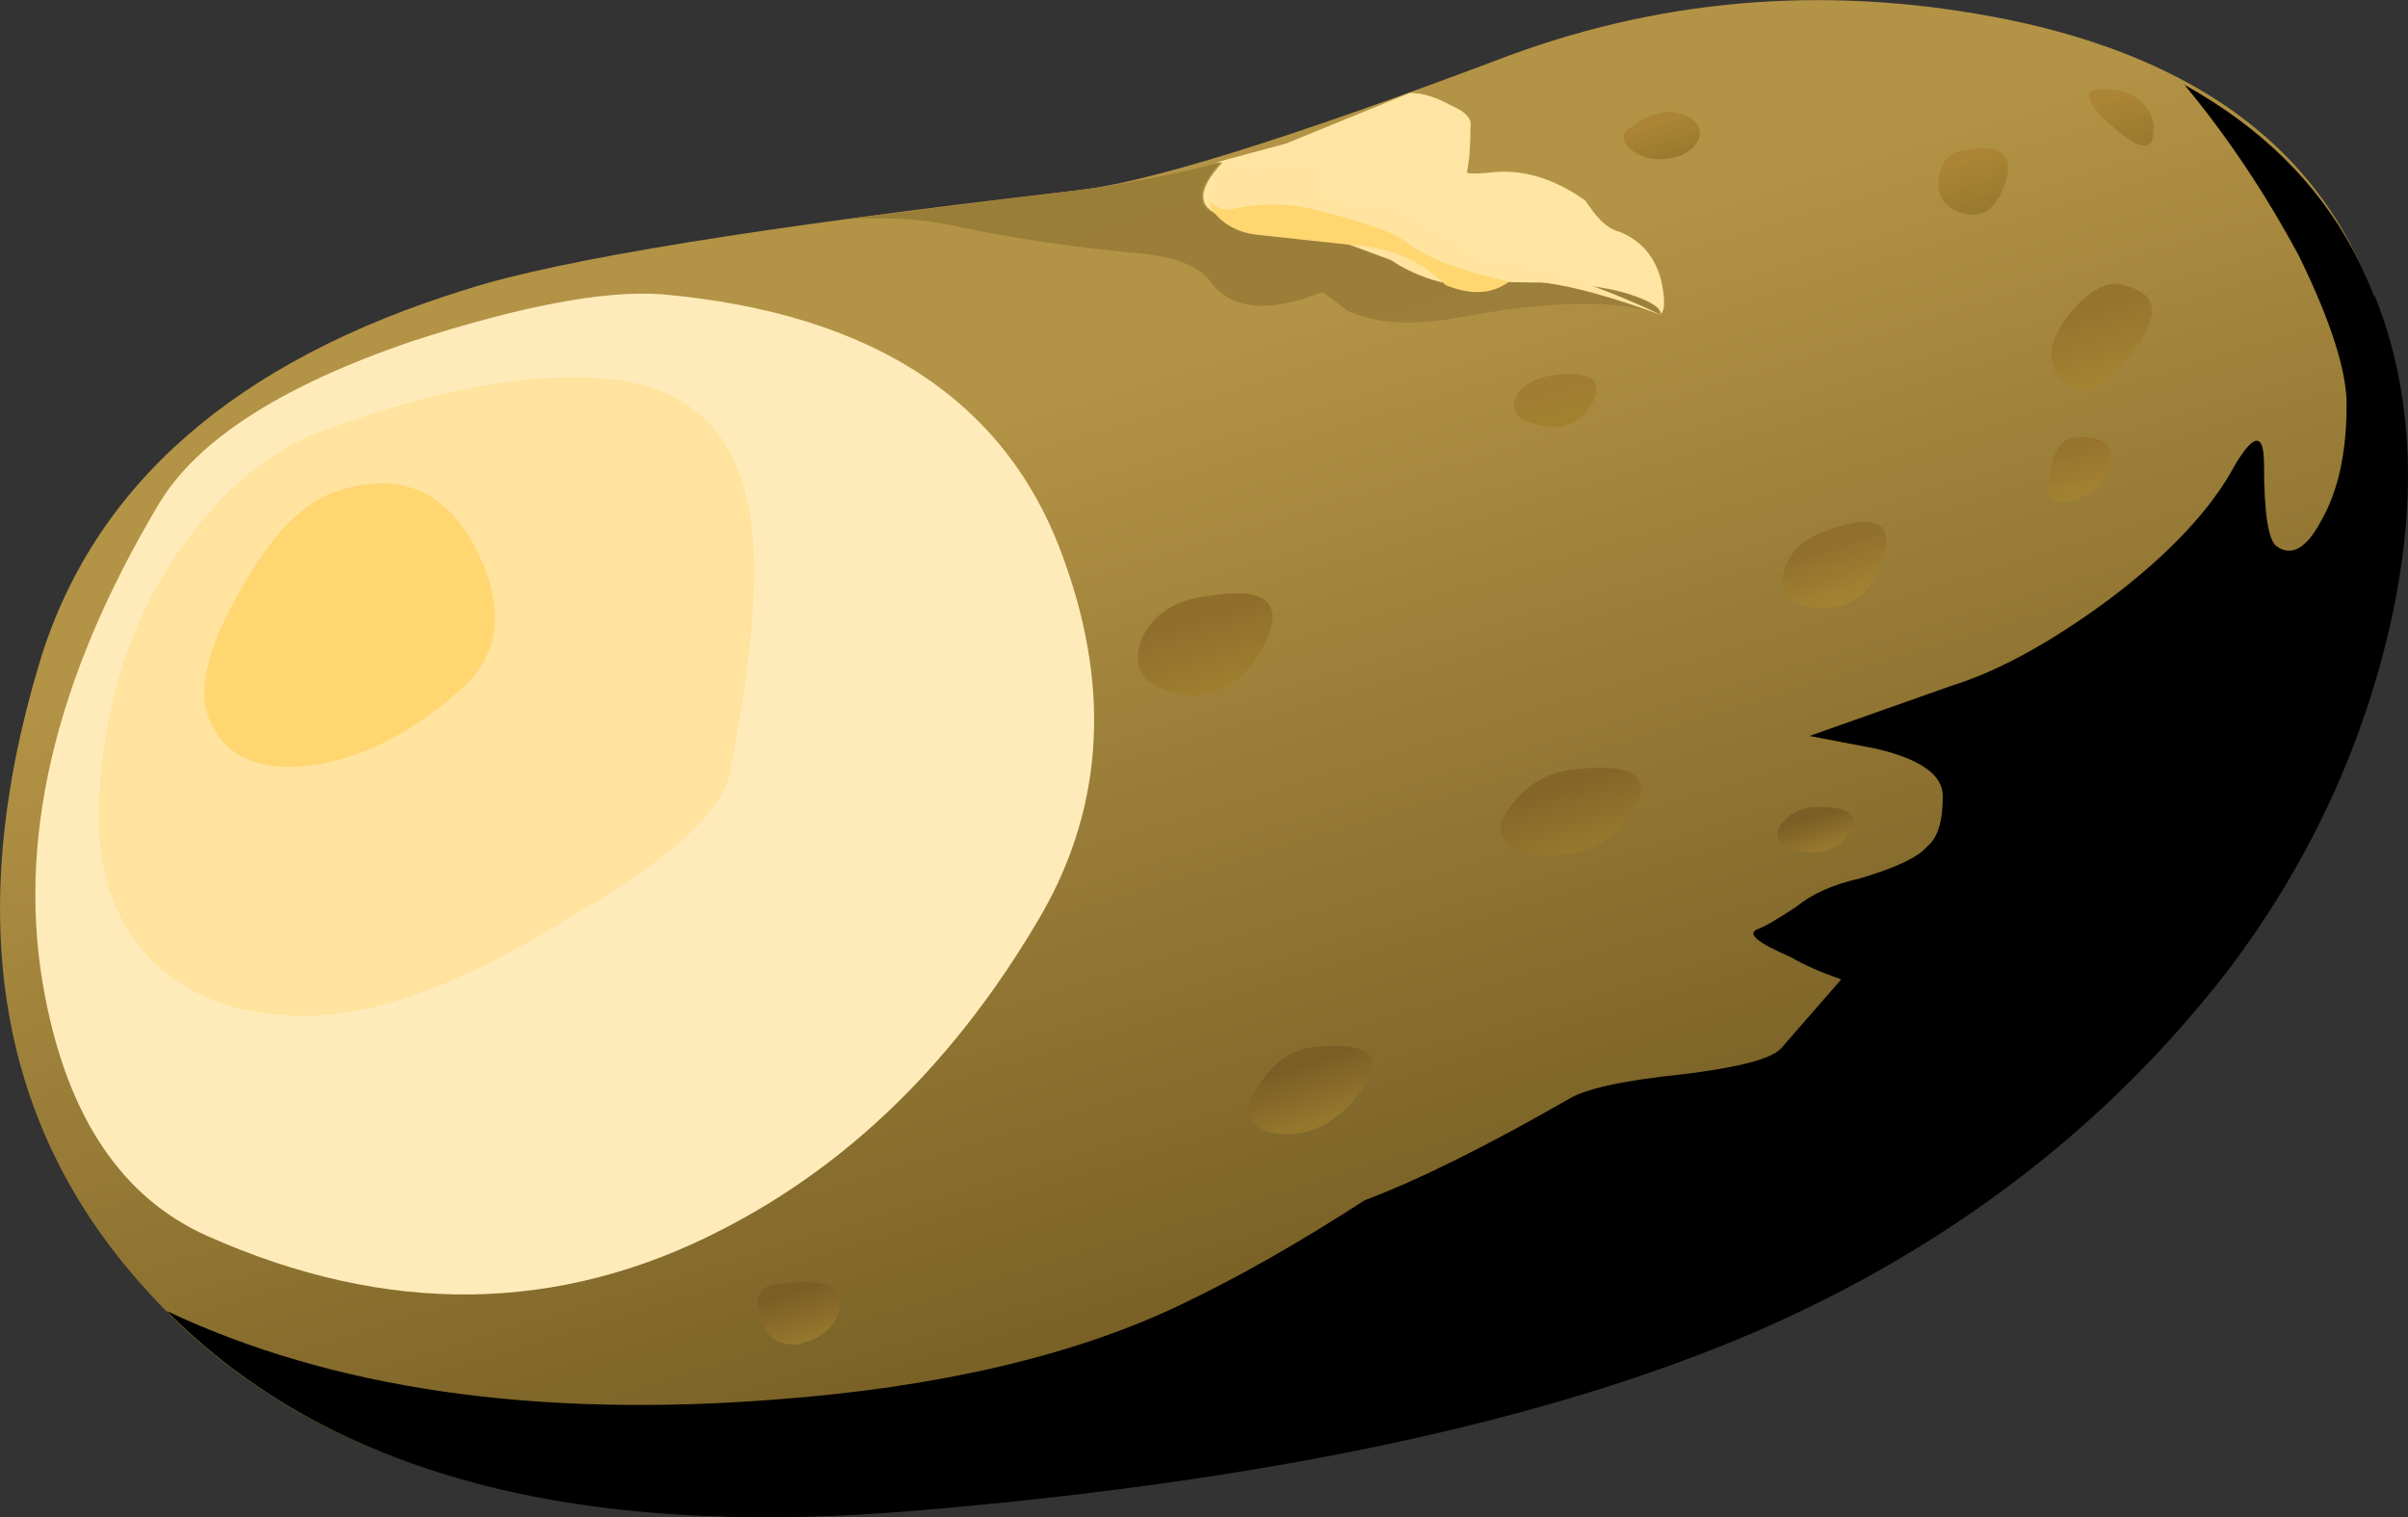 <svg width="173" height="109" viewBox="0 0 173 109" fill="none" xmlns="http://www.w3.org/2000/svg">
<rect x="0" y="0" width="173" height="109" fill="#333333" stroke="none"/>
<path fill-rule="evenodd" clip-rule="evenodd" d="M144.542 1.469C161.735 5.101 171.044 14.686 172.407 30.294C173.605 43.759 169.425 56.841 159.837 69.562C151.17 80.757 139.913 89.405 126.066 95.442C110.993 101.955 90.762 106.283 65.344 108.383C40.241 110.66 21.957 105.417 10.558 92.725C-0.114 81.062 -2.675 66.092 2.789 47.774C6.606 34.919 16.857 25.909 33.607 20.759C40.291 18.623 54.758 16.296 76.994 13.721C82.009 13.274 92.517 10.003 108.482 3.966C120.045 -0.277 132.059 -1.107 144.542 1.469Z" fill="url(#paint0_linear_202_1144)"/>
<path fill-rule="evenodd" clip-rule="evenodd" d="M94.328 16.658C95.998 17.268 98.281 18.098 101.184 19.176C103.773 19.928 106.584 20.311 109.623 20.311C112.798 20.311 115.337 20.588 117.149 21.198C118.512 21.674 119.211 22.113 119.211 22.561C116.172 21.503 111.349 21.588 104.829 22.809C101.462 23.419 98.816 23.249 96.832 22.334L95.02 20.978C91.204 22.504 88.529 22.284 87.024 20.311C86.275 19.233 84.741 18.566 82.458 18.261C77.272 17.793 72.649 17.126 68.519 16.211C66.207 15.714 63.561 15.572 60.55 15.771C64.981 15.218 70.474 14.551 76.965 13.721C80.618 13.274 84.213 12.579 87.694 11.67C85.882 13.636 85.882 14.941 87.694 15.544C88.921 15.849 91.118 16.211 94.328 16.658Z" fill="url(#paint1_linear_202_1144)"/>
<path fill-rule="evenodd" clip-rule="evenodd" d="M151.448 43.121C155.885 39.794 158.917 36.523 160.593 33.366C161.956 31.096 162.655 31.096 162.655 33.366C162.655 36.828 162.962 38.8 163.547 39.24C164.631 40.021 165.694 39.41 166.75 37.438C167.977 35.31 168.59 32.536 168.59 29.045C168.59 26.633 167.449 23.058 165.159 18.375C162.712 13.828 159.98 9.755 156.941 6.095C167.891 12.168 173.134 22.008 172.685 35.615C172.242 47.583 167.977 58.92 159.894 69.668C151.227 80.864 139.97 89.512 126.123 95.556C111.043 102.069 90.812 106.39 65.401 108.497C41.354 110.632 23.548 105.865 11.985 94.194C23.855 99.792 38.458 101.899 55.814 100.544C67.52 99.657 77.186 97.387 84.798 93.754C88.921 91.789 93.323 89.292 98.031 86.241C101.99 84.744 106.862 82.311 112.662 78.984C113.861 78.232 116.621 77.621 120.88 77.182C124.839 76.706 127.179 76.103 127.935 75.351L132.28 70.364C130.917 69.895 129.69 69.363 128.627 68.753C126.202 67.703 125.424 67.036 126.344 66.731C126.787 66.568 127.707 66.043 129.077 65.128C130.161 64.241 131.666 63.546 133.642 63.106C136.239 62.326 137.823 61.581 138.436 60.829C139.221 60.219 139.577 58.998 139.577 57.196C139.577 55.678 137.994 54.543 134.791 53.791L129.997 52.876L140.277 49.243C143.622 48.193 147.353 46.143 151.448 43.121Z" fill="black"/>
<path fill-rule="evenodd" clip-rule="evenodd" d="M116.365 16.658C117.87 17.268 118.876 18.404 119.325 20.064C119.632 21.426 119.632 22.256 119.325 22.561C119.325 22.114 118.654 21.674 117.263 21.199C115.451 20.589 112.94 20.284 109.737 20.284C106.698 20.284 103.881 19.929 101.291 19.177C98.395 18.099 96.112 17.268 94.436 16.658C91.261 16.211 89.028 15.821 87.83 15.523C85.996 14.934 85.996 13.636 87.83 11.671H87.359L92.403 10.309L101.291 6.676C102.211 6.676 103.189 6.981 104.273 7.591C105.336 8.038 105.778 8.563 105.643 9.174C105.643 10.529 105.557 11.614 105.386 12.359C105.386 12.501 106.085 12.501 107.447 12.359C109.595 12.196 111.713 12.884 113.861 14.381L114.531 15.296C115.145 16.076 115.758 16.516 116.365 16.658Z" fill="#FFE5A3"/>
<path fill-rule="evenodd" clip-rule="evenodd" d="M104.358 20.425C103.16 20.255 101.847 19.815 100.485 19.042C98.059 17.375 95.384 16.545 92.488 16.545C89.756 16.545 88.001 16.105 87.245 15.19C86.802 14.438 87.024 13.303 87.944 11.777C89.449 12.387 90.512 12.473 91.118 11.997H94.329C94.635 11.997 94.771 12.473 94.771 13.388C94.771 14.133 95.555 14.58 97.053 14.743C98.894 14.885 100.035 15.048 100.485 15.19C100.792 15.353 101.712 15.878 103.217 16.765C104.444 17.375 105.279 17.9 105.749 18.375C106.056 18.68 107.119 18.9 108.931 19.042C111.827 19.51 115.337 20.731 119.432 22.667C114.56 20.865 110.907 20.035 108.482 20.177C106.056 20.34 104.665 20.425 104.358 20.425Z" fill="#FFE39E"/>
<path fill-rule="evenodd" clip-rule="evenodd" d="M98.366 17.737L90.148 16.85C88.95 16.687 87.944 16.155 87.195 15.239L86.745 14.331C87.33 14.934 87.944 15.161 88.557 15.019C90.533 14.58 92.431 14.58 94.271 15.019C97.924 15.935 100.121 16.687 100.877 17.297C102.404 18.51 104.915 19.482 108.425 20.234C107.198 21.142 105.692 21.227 103.859 20.482C102.325 18.957 100.513 18.042 98.366 17.737Z" fill="#FFD670"/>
<path fill-rule="evenodd" clip-rule="evenodd" d="M171.265 31.812L170.566 21.142C173.462 28.265 173.769 36.523 171.486 45.895C169.367 54.515 165.551 62.468 160.065 69.725C151.398 80.92 140.141 89.569 126.287 95.613C111.214 102.126 90.983 106.446 65.566 108.553C45.784 110.214 30.097 107.191 18.533 99.487C24.775 102.814 32.38 104.836 41.382 105.616C49.907 106.361 60.779 105.836 74.012 104.006C84.52 102.651 93.965 100.906 102.325 98.799C108.26 97.436 114.281 95.081 120.352 91.761C123.555 89.93 127.571 87.518 132.444 84.496C136.881 82.055 139.527 80.481 140.448 79.728C140.747 78.813 141.14 77.763 141.589 76.543C142.509 74.131 143.479 72.3 144.542 71.109C145.32 70.201 147.66 68.065 151.619 64.738C155.578 61.247 157.946 59.055 158.696 58.168C159.473 57.253 161.82 54.458 165.772 49.747C169.589 44.313 171.401 38.325 171.265 31.812Z" fill="black"/>
<path fill-rule="evenodd" clip-rule="evenodd" d="M67.156 58.225C73.263 59.282 74.846 61.304 71.95 64.347C68.911 67.54 66.179 68.341 63.732 66.844C61.92 65.766 61.385 64.042 62.141 61.609C63.062 59.055 64.731 57.919 67.156 58.225Z" fill="url(#paint2_linear_202_1144)"/>
<path fill-rule="evenodd" clip-rule="evenodd" d="M45.256 31.869C47.681 31.734 48.295 32.344 47.068 33.699C45.87 35.224 44.642 35.749 43.416 35.281C42.36 34.976 42.132 34.366 42.745 33.479C43.194 32.564 44.029 32.039 45.256 31.869Z" fill="url(#paint3_linear_202_1144)"/>
<path fill-rule="evenodd" clip-rule="evenodd" d="M87.024 42.787C90.983 42.177 92.267 43.319 90.897 46.199C89.392 49.222 87.245 50.413 84.52 49.825C82.066 49.222 81.26 47.945 82.009 45.951C82.765 44.149 84.434 43.064 87.024 42.787Z" fill="url(#paint4_linear_202_1144)"/>
<path fill-rule="evenodd" clip-rule="evenodd" d="M32.686 88.185C36.032 88.93 36.724 89.93 34.748 91.122C32.601 92.342 30.71 92.342 29.034 91.122C27.529 90.065 27.365 89.235 28.592 88.653C29.648 88.014 31.017 87.88 32.686 88.185Z" fill="url(#paint5_linear_202_1144)"/>
<path fill-rule="evenodd" clip-rule="evenodd" d="M94.329 75.244C98.452 74.797 99.593 75.847 97.753 78.43C95.941 80.842 93.793 81.835 91.375 81.367C89.535 80.92 89.228 79.785 90.455 77.954C91.511 76.294 92.795 75.407 94.329 75.244Z" fill="url(#paint6_linear_202_1144)"/>
<path fill-rule="evenodd" clip-rule="evenodd" d="M112.134 26.881C114.417 26.746 115.173 27.406 114.417 28.931C113.497 30.457 112.213 30.982 110.543 30.513C109.009 30.208 108.482 29.541 108.931 28.463C109.402 27.576 110.458 27.051 112.134 26.881Z" fill="url(#paint7_linear_202_1144)"/>
<path fill-rule="evenodd" clip-rule="evenodd" d="M130.382 38.466C134.341 36.806 136.01 37.246 135.397 39.821C134.648 42.539 133.057 43.844 130.61 43.674C128.627 43.539 127.793 42.709 128.128 41.184C128.406 39.992 129.184 39.077 130.382 38.466Z" fill="url(#paint8_linear_202_1144)"/>
<path fill-rule="evenodd" clip-rule="evenodd" d="M113.276 55.259C117.399 54.819 118.761 55.784 117.399 58.225C115.865 60.637 113.582 61.687 110.543 61.41C107.783 60.942 107.119 59.807 108.482 57.976C109.709 56.316 111.299 55.401 113.276 55.259Z" fill="url(#paint9_linear_202_1144)"/>
<path fill-rule="evenodd" clip-rule="evenodd" d="M130.61 57.976C132.893 57.976 133.671 58.586 132.893 59.807C132.137 61.027 130.917 61.467 129.241 61.162C127.878 60.857 127.429 60.246 127.878 59.331C128.492 58.444 129.412 57.976 130.61 57.976Z" fill="url(#paint10_linear_202_1144)"/>
<path fill-rule="evenodd" clip-rule="evenodd" d="M141.111 10.784C143.708 10.308 144.706 11.089 144.093 13.025C143.48 14.991 142.424 15.771 140.89 15.296C139.663 14.856 139.135 14.026 139.299 12.806C139.442 11.614 140.055 10.918 141.111 10.784Z" fill="url(#paint11_linear_202_1144)"/>
<path fill-rule="evenodd" clip-rule="evenodd" d="M152.76 20.538C155.043 21.149 155.214 22.724 153.21 25.299C151.227 28.016 149.557 28.711 148.188 27.356C146.989 26.136 147.132 24.554 148.666 22.561C150.171 20.759 151.533 20.063 152.76 20.538Z" fill="url(#paint12_linear_202_1144)"/>
<path fill-rule="evenodd" clip-rule="evenodd" d="M149.108 31.429C151.091 31.287 151.926 31.954 151.619 33.479C151.169 34.834 150.171 35.664 148.637 35.969C147.275 36.274 146.825 35.586 147.275 33.919C147.603 32.259 148.188 31.429 149.108 31.429Z" fill="url(#paint13_linear_202_1144)"/>
<path fill-rule="evenodd" clip-rule="evenodd" d="M150.478 6.456C152.011 6.293 153.153 6.598 153.902 7.371C154.658 8.123 154.908 9.031 154.601 10.088C154.294 10.833 153.288 10.479 151.619 8.953C150.085 7.591 149.722 6.761 150.478 6.456Z" fill="url(#paint14_linear_202_1144)"/>
<path fill-rule="evenodd" clip-rule="evenodd" d="M117.149 9.173C118.069 8.428 119.068 8.038 120.131 8.038C121.051 8.201 121.665 8.506 121.943 8.953C122.25 9.393 122.193 9.918 121.715 10.528C121.108 11.138 120.266 11.443 119.211 11.443C118.29 11.443 117.541 11.138 116.928 10.528C116.478 9.946 116.536 9.478 117.149 9.173Z" fill="url(#paint15_linear_202_1144)"/>
<path fill-rule="evenodd" clip-rule="evenodd" d="M13.518 80.672C16.108 81.75 16.636 82.807 15.13 83.857C13.739 84.942 12.455 85.077 11.228 84.332C10.308 83.552 10.087 82.665 10.558 81.587C11.171 80.395 12.149 80.09 13.518 80.672Z" fill="url(#paint16_linear_202_1144)"/>
<path fill-rule="evenodd" clip-rule="evenodd" d="M55.757 92.257C59.102 91.81 60.636 92.342 60.33 93.867C60.165 95.222 59.188 96.109 57.348 96.577C55.985 96.719 55.065 96.109 54.615 94.754C54.145 93.257 54.537 92.42 55.757 92.257Z" fill="url(#paint17_linear_202_1144)"/>
<path fill-rule="evenodd" clip-rule="evenodd" d="M47.539 21.142C62.891 22.504 72.564 28.96 76.523 40.46C79.862 49.825 79.198 58.473 74.461 66.32C68.519 76.323 61 83.666 51.862 88.348C40.156 94.393 27.807 94.556 14.881 88.795C8.803 86.078 4.908 80.339 3.232 71.556C1.113 60.666 3.845 48.86 11.45 36.14C14.21 31.592 20.203 27.74 29.483 24.555C37.395 21.979 43.416 20.844 47.539 21.142Z" fill="#FFEBBA"/>
<path fill-rule="evenodd" clip-rule="evenodd" d="M23.798 30.734C32.159 27.712 39.093 26.576 44.557 27.328C50.663 28.236 53.838 32.344 54.145 39.602C54.309 43.539 53.781 48.612 52.554 54.82C52.418 57.835 48.516 61.552 40.904 65.93C33.607 70.477 27.45 72.833 22.435 72.967C17.556 73.109 13.682 71.747 10.786 68.895C8.054 66.015 6.827 62.077 7.134 57.09C7.576 49.804 9.723 43.674 13.518 38.687C16.55 34.614 19.981 31.954 23.798 30.734Z" fill="#FFE39E"/>
<path fill-rule="evenodd" clip-rule="evenodd" d="M34.249 39.545C36.368 43.788 35.918 47.193 32.851 49.747C29.369 52.791 25.86 54.514 22.378 54.983C18.869 55.423 16.493 54.514 15.302 52.237C14.075 50.13 14.688 46.945 17.107 42.709C19.397 38.495 21.822 35.969 24.412 35.225C28.841 33.862 32.102 35.31 34.249 39.545Z" fill="#FFD670"/>
<defs>
<linearGradient id="paint0_linear_202_1144" x1="79.105" y1="26.732" x2="102.385" y2="102.519" gradientUnits="userSpaceOnUse">
<stop stop-color="#B39345"/>
<stop offset="1" stop-color="#6E5720"/>
</linearGradient>
<linearGradient id="paint1_linear_202_1144" x1="87.14" y1="10.31" x2="93.243" y2="30.194" gradientUnits="userSpaceOnUse">
<stop stop-color="#997E38"/>
<stop offset="1" stop-color="#9C7F3A"/>
</linearGradient>
<linearGradient id="paint2_linear_202_1144" x1="66.6" y1="59.637" x2="68.633" y2="66.341" gradientUnits="userSpaceOnUse">
<stop stop-color="#856629"/>
<stop offset="0.988" stop-color="#96782D"/>
<stop offset="1" stop-color="#96782D"/>
</linearGradient>
<linearGradient id="paint3_linear_202_1144" x1="44.756" y1="32.483" x2="45.433" y2="34.866" gradientUnits="userSpaceOnUse">
<stop stop-color="#7A5E26"/>
<stop offset="0.988" stop-color="#96782D"/>
<stop offset="1" stop-color="#96782D"/>
</linearGradient>
<linearGradient id="paint4_linear_202_1144" x1="86.1" y1="44.285" x2="87.681" y2="49.397" gradientUnits="userSpaceOnUse">
<stop stop-color="#8F6E2C"/>
<stop offset="0.988" stop-color="#9E7F2F"/>
<stop offset="1" stop-color="#9E7F2F"/>
</linearGradient>
<linearGradient id="paint5_linear_202_1144" x1="31.435" y1="88.522" x2="32.452" y2="91.816" gradientUnits="userSpaceOnUse">
<stop stop-color="#7A5E26"/>
<stop offset="0.988" stop-color="#96782D"/>
<stop offset="1" stop-color="#96782D"/>
</linearGradient>
<linearGradient id="paint6_linear_202_1144" x1="93.613" y1="76.489" x2="94.97" y2="80.695" gradientUnits="userSpaceOnUse">
<stop stop-color="#7A5E26"/>
<stop offset="0.988" stop-color="#96782D"/>
<stop offset="1" stop-color="#96782D"/>
</linearGradient>
<linearGradient id="paint7_linear_202_1144" x1="111.454" y1="27.585" x2="112.245" y2="30.312" gradientUnits="userSpaceOnUse">
<stop stop-color="#A17C31"/>
<stop offset="0.988" stop-color="#A18130"/>
<stop offset="1" stop-color="#A18130"/>
</linearGradient>
<linearGradient id="paint8_linear_202_1144" x1="131.437" y1="39.224" x2="132.681" y2="43.09" gradientUnits="userSpaceOnUse">
<stop stop-color="#91702D"/>
<stop offset="0.988" stop-color="#A38332"/>
<stop offset="1" stop-color="#A38332"/>
</linearGradient>
<linearGradient id="paint9_linear_202_1144" x1="112.345" y1="56.526" x2="113.701" y2="60.842" gradientUnits="userSpaceOnUse">
<stop stop-color="#856629"/>
<stop offset="0.988" stop-color="#96782D"/>
<stop offset="1" stop-color="#96782D"/>
</linearGradient>
<linearGradient id="paint10_linear_202_1144" x1="130.208" y1="58.682" x2="130.886" y2="60.954" gradientUnits="userSpaceOnUse">
<stop stop-color="#7A5E26"/>
<stop offset="0.988" stop-color="#96782D"/>
<stop offset="1" stop-color="#96782D"/>
</linearGradient>
<linearGradient id="paint11_linear_202_1144" x1="141.425" y1="11.517" x2="142.442" y2="14.925" gradientUnits="userSpaceOnUse">
<stop stop-color="#AB8435"/>
<stop offset="0.988" stop-color="#997B2E"/>
<stop offset="1" stop-color="#997B2E"/>
</linearGradient>
<linearGradient id="paint12_linear_202_1144" x1="150.449" y1="22.179" x2="151.917" y2="27.065" gradientUnits="userSpaceOnUse">
<stop stop-color="#96742E"/>
<stop offset="0.988" stop-color="#A38332"/>
<stop offset="1" stop-color="#A38332"/>
</linearGradient>
<linearGradient id="paint13_linear_202_1144" x1="148.876" y1="32.198" x2="149.893" y2="35.606" gradientUnits="userSpaceOnUse">
<stop stop-color="#96742E"/>
<stop offset="0.988" stop-color="#A38332"/>
<stop offset="1" stop-color="#A38332"/>
</linearGradient>
<linearGradient id="paint14_linear_202_1144" x1="152.138" y1="7.009" x2="153.155" y2="10.531" gradientUnits="userSpaceOnUse">
<stop stop-color="#AB8435"/>
<stop offset="0.988" stop-color="#997B2E"/>
<stop offset="1" stop-color="#997B2E"/>
</linearGradient>
<linearGradient id="paint15_linear_202_1144" x1="119.132" y1="8.874" x2="119.922" y2="11.373" gradientUnits="userSpaceOnUse">
<stop stop-color="#AB8435"/>
<stop offset="0.988" stop-color="#997B2E"/>
<stop offset="1" stop-color="#997B2E"/>
</linearGradient>
<linearGradient id="paint16_linear_202_1144" x1="12.623" y1="81.06" x2="13.642" y2="84.359" gradientUnits="userSpaceOnUse">
<stop stop-color="#7A5E26"/>
<stop offset="0.988" stop-color="#96782D"/>
<stop offset="1" stop-color="#96782D"/>
</linearGradient>
<linearGradient id="paint17_linear_202_1144" x1="57.106" y1="92.774" x2="58.123" y2="96.296" gradientUnits="userSpaceOnUse">
<stop stop-color="#7A5E26"/>
<stop offset="0.988" stop-color="#96782D"/>
<stop offset="1" stop-color="#96782D"/>
</linearGradient>
</defs>
</svg>
